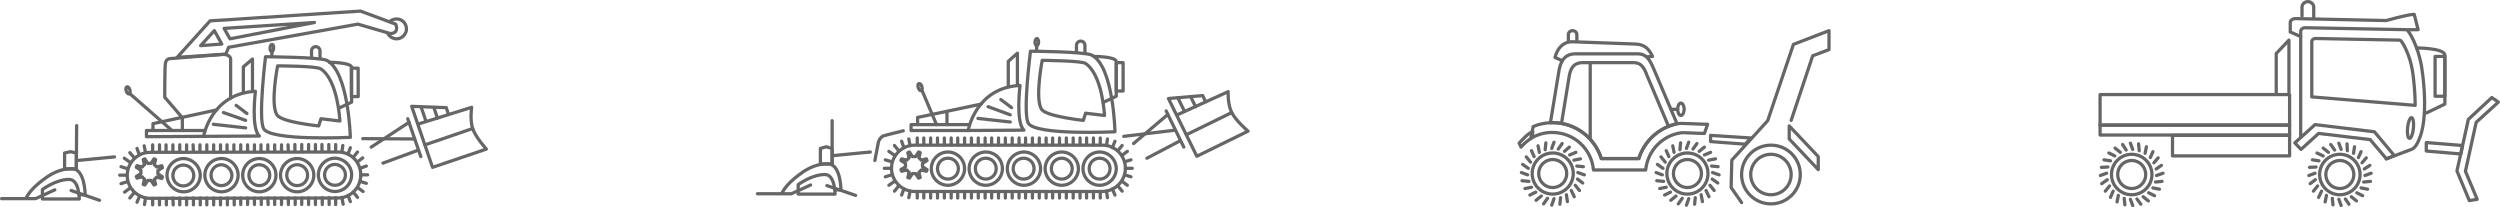 <?xml version="1.0" encoding="utf-8"?>
<!-- Generator: Adobe Illustrator 22.0.1, SVG Export Plug-In . SVG Version: 6.00 Build 0)  -->
<svg version="1.1" id="Layer_1" xmlns="http://www.w3.org/2000/svg" xmlns:xlink="http://www.w3.org/1999/xlink" x="0px" y="0px"
	 width="766.4px" height="63.5px" viewBox="0 0 766.4 63.5" style="enable-background:new 0 0 766.4 63.5;" xml:space="preserve">
<style type="text/css">
	.st0{fill:none;stroke:#666666;stroke-linecap:round;stroke-linejoin:round;stroke-miterlimit:10;}
</style>
<g>
	<g>
		<g>
			<path class="st0" d="M345,51.6c0,3.9-3.2,7.1-7.1,7.1h-57.5c-3.9,0-7.1-3.2-7.1-7.1l0,0c0-3.9,3.2-7.1,7.1-7.1H338
				C341.9,44.5,345,47.7,345,51.6L345,51.6z"/>
			<g>
				<line class="st0" x1="312.4" y1="58.7" x2="312.4" y2="60.7"/>
				<line class="st0" x1="314.4" y1="58.7" x2="314.4" y2="60.7"/>
				<line class="st0" x1="316.5" y1="58.7" x2="316.5" y2="60.7"/>
				<line class="st0" x1="318.6" y1="58.7" x2="318.6" y2="60.7"/>
				<line class="st0" x1="320.7" y1="58.7" x2="320.7" y2="60.7"/>
				<line class="st0" x1="322.7" y1="58.7" x2="322.7" y2="60.7"/>
				<line class="st0" x1="324.8" y1="58.7" x2="324.8" y2="60.7"/>
				<line class="st0" x1="326.9" y1="58.7" x2="326.9" y2="60.7"/>
				<line class="st0" x1="329" y1="58.7" x2="329" y2="60.7"/>
				<line class="st0" x1="331.1" y1="58.7" x2="331.1" y2="60.7"/>
				<line class="st0" x1="333.1" y1="58.7" x2="333.1" y2="60.7"/>
				<line class="st0" x1="335.2" y1="58.7" x2="335.2" y2="60.7"/>
				<line class="st0" x1="337.3" y1="58.7" x2="337.3" y2="60.7"/>
				<g>
					<line class="st0" x1="347.1" y1="51.6" x2="345" y2="51.6"/>
					<line class="st0" x1="339.5" y1="42.6" x2="339.2" y2="44.6"/>
					<line class="st0" x1="345.6" y1="46.4" x2="344" y2="47.6"/>
					<line class="st0" x1="346.7" y1="49" x2="344.8" y2="49.6"/>
					<line class="st0" x1="341.8" y1="43.3" x2="341" y2="45.3"/>
					<line class="st0" x1="344" y1="44.6" x2="342.7" y2="46.2"/>
				</g>
				<g>
					<line class="st0" x1="339.5" y1="60.6" x2="339.2" y2="58.6"/>
					<line class="st0" x1="345.6" y1="56.8" x2="344" y2="55.6"/>
					<line class="st0" x1="346.7" y1="54.2" x2="344.8" y2="53.6"/>
					<line class="st0" x1="341.8" y1="59.8" x2="341" y2="57.9"/>
					<line class="st0" x1="344" y1="58.6" x2="342.7" y2="57"/>
				</g>
				<line class="st0" x1="306.1" y1="58.7" x2="306.1" y2="60.7"/>
				<line class="st0" x1="308.2" y1="58.7" x2="308.2" y2="60.7"/>
				<line class="st0" x1="310.3" y1="58.7" x2="310.3" y2="60.7"/>
				<line class="st0" x1="304" y1="58.7" x2="304" y2="60.7"/>
				<line class="st0" x1="302" y1="58.7" x2="302" y2="60.7"/>
				<line class="st0" x1="299.9" y1="58.7" x2="299.9" y2="60.7"/>
				<line class="st0" x1="297.8" y1="58.7" x2="297.8" y2="60.7"/>
				<line class="st0" x1="295.7" y1="58.7" x2="295.7" y2="60.7"/>
				<line class="st0" x1="293.6" y1="58.7" x2="293.6" y2="60.7"/>
				<line class="st0" x1="291.6" y1="58.7" x2="291.6" y2="60.7"/>
				<line class="st0" x1="289.5" y1="58.7" x2="289.5" y2="60.7"/>
				<line class="st0" x1="287.4" y1="58.7" x2="287.4" y2="60.7"/>
				<line class="st0" x1="285.3" y1="58.7" x2="285.3" y2="60.7"/>
				<line class="st0" x1="283.2" y1="58.7" x2="283.2" y2="60.7"/>
				<line class="st0" x1="281.2" y1="58.7" x2="281.2" y2="60.7"/>
				<line class="st0" x1="312.4" y1="42.3" x2="312.4" y2="44.4"/>
				<line class="st0" x1="314.4" y1="42.3" x2="314.4" y2="44.4"/>
				<line class="st0" x1="316.5" y1="42.3" x2="316.5" y2="44.4"/>
				<line class="st0" x1="318.6" y1="42.3" x2="318.6" y2="44.4"/>
				<line class="st0" x1="320.7" y1="42.3" x2="320.7" y2="44.4"/>
				<line class="st0" x1="322.7" y1="42.3" x2="322.7" y2="44.4"/>
				<line class="st0" x1="324.8" y1="42.3" x2="324.8" y2="44.4"/>
				<line class="st0" x1="326.9" y1="42.3" x2="326.9" y2="44.4"/>
				<line class="st0" x1="329" y1="42.3" x2="329" y2="44.4"/>
				<line class="st0" x1="331.1" y1="42.3" x2="331.1" y2="44.4"/>
				<line class="st0" x1="333.1" y1="42.3" x2="333.1" y2="44.4"/>
				<line class="st0" x1="335.2" y1="42.3" x2="335.2" y2="44.4"/>
				<line class="st0" x1="337.3" y1="42.3" x2="337.3" y2="44.4"/>
				<line class="st0" x1="306.1" y1="42.3" x2="306.1" y2="44.4"/>
				<line class="st0" x1="308.2" y1="42.3" x2="308.2" y2="44.4"/>
				<line class="st0" x1="310.3" y1="42.3" x2="310.3" y2="44.4"/>
				<line class="st0" x1="304" y1="42.3" x2="304" y2="44.4"/>
				<line class="st0" x1="302" y1="42.3" x2="302" y2="44.4"/>
				<line class="st0" x1="299.9" y1="42.3" x2="299.9" y2="44.4"/>
				<line class="st0" x1="297.8" y1="42.3" x2="297.8" y2="44.4"/>
				<line class="st0" x1="295.7" y1="42.3" x2="295.7" y2="44.4"/>
				<line class="st0" x1="293.6" y1="42.3" x2="293.6" y2="44.4"/>
				<line class="st0" x1="291.6" y1="42.3" x2="291.6" y2="44.4"/>
				<line class="st0" x1="289.5" y1="42.3" x2="289.5" y2="44.4"/>
				<line class="st0" x1="287.4" y1="42.3" x2="287.4" y2="44.4"/>
				<line class="st0" x1="285.3" y1="42.3" x2="285.3" y2="44.4"/>
				<line class="st0" x1="283.2" y1="42.3" x2="283.2" y2="44.4"/>
				<line class="st0" x1="281.2" y1="42.3" x2="281.2" y2="44.4"/>
				<g>
					<line class="st0" x1="271.1" y1="51.6" x2="273.1" y2="51.6"/>
					<line class="st0" x1="278.6" y1="42.6" x2="279" y2="44.6"/>
					<line class="st0" x1="272.5" y1="46.4" x2="274.2" y2="47.6"/>
					<line class="st0" x1="271.4" y1="49" x2="273.4" y2="49.6"/>
					<line class="st0" x1="276.4" y1="43.3" x2="277.1" y2="45.3"/>
					<line class="st0" x1="274.2" y1="44.6" x2="275.5" y2="46.2"/>
				</g>
				<g>
					<line class="st0" x1="278.6" y1="60.6" x2="279" y2="58.6"/>
					<line class="st0" x1="272.5" y1="56.8" x2="274.2" y2="55.6"/>
					<line class="st0" x1="271.4" y1="54.2" x2="273.4" y2="53.6"/>
					<line class="st0" x1="276.4" y1="59.8" x2="277.1" y2="57.9"/>
					<line class="st0" x1="274.2" y1="58.6" x2="275.5" y2="57"/>
				</g>
			</g>
		</g>
		<g>
			<g>
				<path class="st0" d="M342.2,51.7c0,2.8-2.3,5.1-5.1,5.1c-2.8,0-5.1-2.3-5.1-5.1c0-2.8,2.3-5.1,5.1-5.1
					C339.9,46.6,342.2,48.9,342.2,51.7z"/>
				<path class="st0" d="M340.3,51.7c0,1.8-1.4,3.2-3.2,3.2c-1.8,0-3.2-1.4-3.2-3.2c0-1.8,1.4-3.2,3.2-3.2
					C338.9,48.5,340.3,49.9,340.3,51.7z"/>
			</g>
			<g>
				<path class="st0" d="M330.6,51.7c0,2.8-2.3,5.1-5.1,5.1c-2.8,0-5.1-2.3-5.1-5.1c0-2.8,2.3-5.1,5.1-5.1
					C328.3,46.6,330.6,48.9,330.6,51.7z"/>
				<path class="st0" d="M328.7,51.7c0,1.8-1.4,3.2-3.2,3.2c-1.8,0-3.2-1.4-3.2-3.2c0-1.8,1.4-3.2,3.2-3.2
					C327.2,48.5,328.7,49.9,328.7,51.7z"/>
			</g>
			<g>
				<path class="st0" d="M319,51.7c0,2.8-2.3,5.1-5.1,5.1c-2.8,0-5.1-2.3-5.1-5.1c0-2.8,2.3-5.1,5.1-5.1
					C316.7,46.6,319,48.9,319,51.7z"/>
				<path class="st0" d="M317,51.7c0,1.8-1.4,3.2-3.2,3.2c-1.8,0-3.2-1.4-3.2-3.2c0-1.8,1.4-3.2,3.2-3.2
					C315.6,48.5,317,49.9,317,51.7z"/>
			</g>
			<g>
				<path class="st0" d="M307.3,51.7c0,2.8-2.3,5.1-5.1,5.1c-2.8,0-5.1-2.3-5.1-5.1c0-2.8,2.3-5.1,5.1-5.1
					C305.1,46.6,307.3,48.9,307.3,51.7z"/>
				<path class="st0" d="M305.4,51.7c0,1.8-1.4,3.2-3.2,3.2c-1.8,0-3.2-1.4-3.2-3.2c0-1.8,1.4-3.2,3.2-3.2
					C304,48.5,305.4,49.9,305.4,51.7z"/>
			</g>
			<g>
				<path class="st0" d="M295.7,51.7c0,2.8-2.3,5.1-5.1,5.1c-2.8,0-5.1-2.3-5.1-5.1c0-2.8,2.3-5.1,5.1-5.1
					C293.4,46.6,295.7,48.9,295.7,51.7z"/>
				<path class="st0" d="M293.8,51.7c0,1.8-1.4,3.2-3.2,3.2c-1.8,0-3.2-1.4-3.2-3.2c0-1.8,1.4-3.2,3.2-3.2
					C292.4,48.5,293.8,49.9,293.8,51.7z"/>
			</g>
			<path class="st0" d="M284,48.7l-1.6,0.4c-0.2-0.3-0.4-0.5-0.7-0.7l0.4-1.6c-0.2-0.1-0.3-0.2-0.5-0.2l-0.9,1.4c-0.2,0-0.3,0-0.5,0
				s-0.3,0-0.5,0l-0.9-1.4c-0.2,0.1-0.4,0.1-0.5,0.2l0.4,1.6c-0.3,0.2-0.5,0.4-0.7,0.7l-1.6-0.4c-0.1,0.2-0.2,0.3-0.2,0.5l1.4,0.9
				c0,0.2,0,0.3,0,0.5c0,0.2,0,0.3,0,0.5l-1.4,0.9c0.1,0.2,0.1,0.4,0.2,0.5l1.6-0.4c0.2,0.3,0.4,0.5,0.7,0.7l-0.4,1.6
				c0.2,0.1,0.3,0.2,0.5,0.2l0.9-1.4c0.2,0,0.3,0,0.5,0s0.3,0,0.5,0l0.9,1.4c0.2-0.1,0.4-0.1,0.5-0.2l-0.4-1.6
				c0.3-0.2,0.5-0.4,0.7-0.7l1.6,0.4c0.1-0.2,0.2-0.3,0.2-0.5l-1.4-0.9c0-0.2,0-0.3,0-0.5c0-0.2,0-0.3,0-0.5l1.4-0.9
				C284.1,49.1,284.1,48.9,284,48.7z"/>
		</g>
		<g>
			<g>
				<polyline class="st0" points="296.9,40 279.3,40 279.3,38.2 281.1,38.2 297.1,38.2 				"/>
				<polyline class="st0" points="281.3,38.2 281.3,36 300.8,31.9 				"/>
				<path class="st0" d="M304.3,34.7"/>
				<line class="st0" x1="290.3" y1="34.3" x2="290.3" y2="38.2"/>
				<polyline class="st0" points="309.1,26.6 309.1,18.8 311.9,16.3 311.9,25.8 				"/>
				<path class="st0" d="M282.6,26.5c0.2,0.6,0.1,1.2-0.2,1.3c-0.3,0.1-0.7-0.3-0.9-0.9c-0.2-0.6-0.1-1.2,0.2-1.3
					C282,25.5,282.4,25.9,282.6,26.5z"/>
				<path class="st0" d="M312.7,26.2c0,0-1.4,11.3,1.2,13.7L296.8,40C296.8,40,299.1,26.8,312.7,26.2z"/>
				<line class="st0" x1="299.8" y1="36.3" x2="309.7" y2="37.4"/>
				<line class="st0" x1="302.9" y1="32.7" x2="309.7" y2="35.2"/>
				<line class="st0" x1="306.8" y1="30.5" x2="310.1" y2="33"/>
				<line class="st0" x1="287.1" y1="38.2" x2="282.6" y2="27.6"/>
			</g>
			<g>
				<g>
					<path class="st0" d="M330,16l0-2.1c0-0.7,0.6-1.3,1.3-1.3l0,0c0.7,0,1.3,0.6,1.3,1.3l0,2.3"/>
				</g>
				<path class="st0" d="M341.8,40.4c0,0-24.6,1.2-26.6-2.7c-1.7-3.2,0.7-22,0.7-22s16.7,0.1,18.8,1.2
					C341.4,20.4,341.8,40.4,341.8,40.4z"/>
				<path class="st0" d="M338.6,35.4l-5.8-0.7l-0.7,2.2c0,0-11.4-1.2-12.8-3.4c-2.1-3.2,0.2-15,0.2-15s11.9,0.1,13.2,0.9
					C338,22.8,338.6,35.4,338.6,35.4z"/>
				<line class="st0" x1="317.8" y1="15.5" x2="317.8" y2="14"/>
				<path class="st0" d="M318.4,12.9c0,0.6-0.3,1.1-0.6,1.1c-0.3,0-0.5-0.5-0.5-1.1c0-0.6,0.3-1.1,0.6-1.1
					C318.1,11.8,318.4,12.3,318.4,12.9z"/>
				<rect x="342.2" y="19.2" class="st0" width="2.1" height="8.7"/>
				<path class="st0" d="M335.4,17.3c0,0,6.5,0,6.8,1.5v10.7l-4,1.9"/>
			</g>
		</g>
		<path class="st0" d="M276.9,40.1c0,0-5.7,1.4-6.2,1.6c-0.4,0.2-1.1,0.8-1.4,1.8c-0.2,1-1.1,5.7-1.1,5.7"/>
		<g>
			<g>
				<polyline class="st0" points="232.2,59.4 242.6,59.4 248.5,56.7 				"/>
				<path class="st0" d="M244.7,56.6c0,0,4.1-3.1,8.2-3.1c3.1,0,3.1,6,3.1,6h-11.3V56.6z"/>
				<path class="st0" d="M255.9,58.2h1.9c0,0,0-8-4.1-8c-4.1,0-7.2,2.2-8.9,3.5c-1.3,1-3.6,2.8-5,5.3"/>
				<polygon class="st0" points="255.1,50.3 251.5,50.3 251.5,45.5 253.3,45 255.1,45.5 				"/>
				<line class="st0" x1="253.5" y1="56.9" x2="262.3" y2="59.9"/>
				<line class="st0" x1="255.1" y1="50.3" x2="255.1" y2="37"/>
			</g>
			<line class="st0" x1="255.4" y1="47.7" x2="266.8" y2="46.6"/>
		</g>
		<g>
			<line class="st0" x1="344.5" y1="41.8" x2="360.3" y2="39.9"/>
			<line class="st0" x1="351.6" y1="48.5" x2="361.9" y2="43.1"/>
			<line class="st0" x1="347.5" y1="44" x2="358" y2="35.1"/>
			<line class="st0" x1="357.5" y1="34" x2="362.9" y2="45.1"/>
			<g>
				<path class="st0" d="M360.9,35.2l15.6-7.1c0,0-0.2,3.8,1.1,6.4c1.3,2.6,5,5.7,5,5.7l-15.7,7.7l-8.7-17.7l10.5-0.9l0.8,1.7"/>
				<line class="st0" x1="363.7" y1="41.3" x2="377.6" y2="34.5"/>
				<line class="st0" x1="365.1" y1="29.8" x2="366.5" y2="32.7"/>
				<line class="st0" x1="361.1" y1="30" x2="363.1" y2="34.1"/>
			</g>
		</g>
	</g>
	<g>
		<g>
			<g>
				<polyline class="st0" points="0.5,60.9 10.9,60.9 16.8,58.2 				"/>
				<path class="st0" d="M13,58.1c0,0,4.1-3.1,8.2-3.1c3.1,0,3.1,6,3.1,6l-11.3,0L13,58.1z"/>
				<path class="st0" d="M24.2,59.7l1.9,0c0,0,0-8-4.1-8c-4.1,0-7.2,2.2-8.9,3.5c-1.3,1-3.6,2.8-5,5.3"/>
				<polygon class="st0" points="23.4,51.8 19.8,51.8 19.8,46.9 21.6,46.5 23.4,46.9 				"/>
				<line class="st0" x1="21.8" y1="58.4" x2="30.5" y2="61.4"/>
				<line class="st0" x1="23.4" y1="51.8" x2="23.5" y2="38.5"/>
			</g>
			<line class="st0" x1="23.7" y1="49.2" x2="35.1" y2="48.1"/>
		</g>
		<path class="st0" d="M69.5,37.8"/>
		<g>
			<path class="st0" d="M110.6,53.6c0,3.9-3.1,7.1-7,7.1l-57.5,0.1c-3.9,0-7.1-3.1-7.1-7l0,0c0-3.9,3.1-7.1,7-7.1l57.5-0.1
				C107.5,46.5,110.6,49.7,110.6,53.6L110.6,53.6z"/>
			<g>
				<line class="st0" x1="78" y1="60.7" x2="78" y2="62.7"/>
				<line class="st0" x1="80.1" y1="60.7" x2="80.1" y2="62.7"/>
				<line class="st0" x1="82.1" y1="60.7" x2="82.2" y2="62.7"/>
				<line class="st0" x1="84.2" y1="60.7" x2="84.2" y2="62.7"/>
				<line class="st0" x1="86.3" y1="60.7" x2="86.3" y2="62.7"/>
				<line class="st0" x1="88.4" y1="60.7" x2="88.4" y2="62.7"/>
				<line class="st0" x1="90.5" y1="60.7" x2="90.5" y2="62.7"/>
				<line class="st0" x1="92.5" y1="60.7" x2="92.5" y2="62.7"/>
				<line class="st0" x1="94.6" y1="60.7" x2="94.6" y2="62.7"/>
				<line class="st0" x1="96.7" y1="60.7" x2="96.7" y2="62.7"/>
				<line class="st0" x1="98.8" y1="60.6" x2="98.8" y2="62.7"/>
				<line class="st0" x1="100.9" y1="60.6" x2="100.9" y2="62.7"/>
				<line class="st0" x1="102.9" y1="60.6" x2="102.9" y2="62.7"/>
				<g>
					<line class="st0" x1="112.7" y1="53.6" x2="110.6" y2="53.6"/>
					<line class="st0" x1="105.1" y1="44.6" x2="104.8" y2="46.6"/>
					<line class="st0" x1="111.2" y1="48.4" x2="109.6" y2="49.6"/>
					<line class="st0" x1="112.3" y1="50.9" x2="110.4" y2="51.6"/>
					<line class="st0" x1="107.4" y1="45.3" x2="106.7" y2="47.2"/>
					<line class="st0" x1="109.6" y1="46.6" x2="108.3" y2="48.2"/>
				</g>
				<g>
					<line class="st0" x1="105.2" y1="62.6" x2="104.8" y2="60.5"/>
					<line class="st0" x1="111.3" y1="58.7" x2="109.6" y2="57.5"/>
					<line class="st0" x1="112.3" y1="56.2" x2="110.4" y2="55.6"/>
					<line class="st0" x1="107.4" y1="61.8" x2="106.7" y2="59.9"/>
					<line class="st0" x1="109.6" y1="60.5" x2="108.3" y2="58.9"/>
				</g>
				<line class="st0" x1="71.8" y1="60.7" x2="71.8" y2="62.8"/>
				<line class="st0" x1="73.8" y1="60.7" x2="73.8" y2="62.7"/>
				<line class="st0" x1="75.9" y1="60.7" x2="75.9" y2="62.7"/>
				<line class="st0" x1="69.7" y1="60.7" x2="69.7" y2="62.8"/>
				<line class="st0" x1="67.6" y1="60.7" x2="67.6" y2="62.8"/>
				<line class="st0" x1="65.5" y1="60.7" x2="65.5" y2="62.8"/>
				<line class="st0" x1="63.4" y1="60.7" x2="63.4" y2="62.8"/>
				<line class="st0" x1="61.4" y1="60.7" x2="61.4" y2="62.8"/>
				<line class="st0" x1="59.3" y1="60.7" x2="59.3" y2="62.8"/>
				<line class="st0" x1="57.2" y1="60.7" x2="57.2" y2="62.8"/>
				<line class="st0" x1="55.1" y1="60.7" x2="55.1" y2="62.8"/>
				<line class="st0" x1="53" y1="60.7" x2="53.1" y2="62.8"/>
				<line class="st0" x1="51" y1="60.8" x2="51" y2="62.8"/>
				<line class="st0" x1="48.9" y1="60.8" x2="48.9" y2="62.8"/>
				<line class="st0" x1="46.8" y1="60.8" x2="46.8" y2="62.8"/>
				<line class="st0" x1="78" y1="44.4" x2="78" y2="46.4"/>
				<line class="st0" x1="80" y1="44.4" x2="80" y2="46.4"/>
				<line class="st0" x1="82.1" y1="44.4" x2="82.1" y2="46.4"/>
				<line class="st0" x1="84.2" y1="44.4" x2="84.2" y2="46.4"/>
				<line class="st0" x1="86.3" y1="44.4" x2="86.3" y2="46.4"/>
				<line class="st0" x1="88.3" y1="44.4" x2="88.4" y2="46.4"/>
				<line class="st0" x1="90.4" y1="44.3" x2="90.4" y2="46.4"/>
				<line class="st0" x1="92.5" y1="44.3" x2="92.5" y2="46.4"/>
				<line class="st0" x1="94.6" y1="44.3" x2="94.6" y2="46.4"/>
				<line class="st0" x1="96.7" y1="44.3" x2="96.7" y2="46.4"/>
				<line class="st0" x1="98.7" y1="44.3" x2="98.7" y2="46.4"/>
				<line class="st0" x1="100.8" y1="44.3" x2="100.8" y2="46.4"/>
				<line class="st0" x1="102.9" y1="44.3" x2="102.9" y2="46.4"/>
				<line class="st0" x1="71.7" y1="44.4" x2="71.7" y2="46.4"/>
				<line class="st0" x1="73.8" y1="44.4" x2="73.8" y2="46.4"/>
				<line class="st0" x1="75.9" y1="44.4" x2="75.9" y2="46.4"/>
				<line class="st0" x1="69.6" y1="44.4" x2="69.6" y2="46.4"/>
				<line class="st0" x1="67.6" y1="44.4" x2="67.6" y2="46.4"/>
				<line class="st0" x1="65.5" y1="44.4" x2="65.5" y2="46.5"/>
				<line class="st0" x1="63.4" y1="44.4" x2="63.4" y2="46.5"/>
				<line class="st0" x1="61.3" y1="44.4" x2="61.3" y2="46.5"/>
				<line class="st0" x1="59.2" y1="44.4" x2="59.3" y2="46.5"/>
				<line class="st0" x1="57.2" y1="44.4" x2="57.2" y2="46.5"/>
				<line class="st0" x1="55.1" y1="44.4" x2="55.1" y2="46.5"/>
				<line class="st0" x1="53" y1="44.4" x2="53" y2="46.5"/>
				<line class="st0" x1="50.9" y1="44.4" x2="50.9" y2="46.5"/>
				<line class="st0" x1="48.9" y1="44.4" x2="48.9" y2="46.5"/>
				<line class="st0" x1="46.8" y1="44.4" x2="46.8" y2="46.5"/>
				<g>
					<line class="st0" x1="36.7" y1="53.7" x2="38.8" y2="53.7"/>
					<line class="st0" x1="44.2" y1="44.7" x2="44.6" y2="46.7"/>
					<line class="st0" x1="38.1" y1="48.5" x2="39.8" y2="49.7"/>
					<line class="st0" x1="37.1" y1="51.1" x2="39" y2="51.7"/>
					<line class="st0" x1="42" y1="45.5" x2="42.7" y2="47.4"/>
					<line class="st0" x1="39.8" y1="46.8" x2="41.1" y2="48.3"/>
				</g>
				<g>
					<line class="st0" x1="44.3" y1="62.7" x2="44.6" y2="60.7"/>
					<line class="st0" x1="38.2" y1="58.9" x2="39.8" y2="57.7"/>
					<line class="st0" x1="37.1" y1="56.3" x2="39" y2="55.7"/>
					<line class="st0" x1="42" y1="62" x2="42.8" y2="60.1"/>
					<line class="st0" x1="39.8" y1="60.7" x2="41.1" y2="59.1"/>
				</g>
			</g>
		</g>
		<g>
			<g>
				<path class="st0" d="M107.8,53.6c0,2.8-2.3,5.1-5.1,5.1c-2.8,0-5.1-2.3-5.1-5.1c0-2.8,2.3-5.1,5.1-5.1
					C105.5,48.6,107.8,50.8,107.8,53.6z"/>
				<path class="st0" d="M105.9,53.6c0,1.8-1.4,3.2-3.2,3.2c-1.8,0-3.2-1.4-3.2-3.2c0-1.8,1.4-3.2,3.2-3.2
					C104.5,50.5,105.9,51.9,105.9,53.6z"/>
			</g>
			<g>
				<path class="st0" d="M96.2,53.7c0,2.8-2.3,5.1-5.1,5.1c-2.8,0-5.1-2.3-5.1-5.1c0-2.8,2.3-5.1,5.1-5.1
					C93.9,48.6,96.2,50.9,96.2,53.7z"/>
				<path class="st0" d="M94.3,53.7c0,1.8-1.4,3.2-3.2,3.2c-1.8,0-3.2-1.4-3.2-3.2c0-1.8,1.4-3.2,3.2-3.2
					C92.9,50.5,94.3,51.9,94.3,53.7z"/>
			</g>
			<g>
				<path class="st0" d="M84.6,53.7c0,2.8-2.3,5.1-5.1,5.1c-2.8,0-5.1-2.3-5.1-5.1c0-2.8,2.3-5.1,5.1-5.1
					C82.3,48.6,84.6,50.9,84.6,53.7z"/>
				<path class="st0" d="M82.7,53.7c0,1.8-1.4,3.2-3.2,3.2c-1.8,0-3.2-1.4-3.2-3.2c0-1.8,1.4-3.2,3.2-3.2
					C81.2,50.5,82.7,51.9,82.7,53.7z"/>
			</g>
			<g>
				<path class="st0" d="M73,53.7c0,2.8-2.3,5.1-5.1,5.1c-2.8,0-5.1-2.3-5.1-5.1c0-2.8,2.3-5.1,5.1-5.1C70.7,48.6,73,50.9,73,53.7z"
					/>
				<path class="st0" d="M71.1,53.7c0,1.8-1.4,3.2-3.2,3.2c-1.8,0-3.2-1.4-3.2-3.2c0-1.8,1.4-3.2,3.2-3.2C69.6,50.6,71,52,71.1,53.7
					z"/>
			</g>
			<g>
				<path class="st0" d="M61.4,53.7c0,2.8-2.3,5.1-5.1,5.1c-2.8,0-5.1-2.3-5.1-5.1c0-2.8,2.3-5.1,5.1-5.1
					C59.1,48.7,61.3,50.9,61.4,53.7z"/>
				<path class="st0" d="M59.4,53.8c0,1.8-1.4,3.2-3.2,3.2c-1.8,0-3.2-1.4-3.2-3.2c0-1.8,1.4-3.2,3.2-3.2C58,50.6,59.4,52,59.4,53.8
					z"/>
			</g>
			<path class="st0" d="M49.6,50.8L48,51.2c-0.2-0.3-0.4-0.5-0.7-0.7l0.4-1.6c-0.2-0.1-0.3-0.2-0.5-0.2l-0.9,1.4c-0.2,0-0.3,0-0.5,0
				c-0.2,0-0.3,0-0.5,0l-0.9-1.4c-0.2,0.1-0.4,0.1-0.5,0.2l0.4,1.6c-0.3,0.2-0.5,0.4-0.7,0.7l-1.6-0.4c-0.1,0.2-0.2,0.3-0.2,0.5
				l1.4,0.9c0,0.2,0,0.3,0,0.5s0,0.3,0,0.5l-1.4,0.9c0.1,0.2,0.1,0.4,0.2,0.5l1.6-0.4c0.2,0.3,0.4,0.5,0.7,0.7l-0.4,1.6
				c0.2,0.1,0.3,0.2,0.5,0.2l0.9-1.4c0.2,0,0.3,0,0.5,0s0.3,0,0.5,0l0.9,1.4c0.2-0.1,0.4-0.1,0.5-0.2L47.3,55
				c0.3-0.2,0.5-0.4,0.7-0.7l1.6,0.4c0.1-0.2,0.2-0.3,0.2-0.5l-1.4-0.9c0-0.2,0-0.3,0-0.5c0-0.2,0-0.3,0-0.5l1.4-0.9
				C49.7,51.2,49.7,51,49.6,50.8z"/>
		</g>
		<path class="st0" d="M119.5,6.6c0.8-0.7,2-1,3.1-0.6c1.2,0.4,1.9,1.5,2,2.7c0,0.4,0,0.8-0.2,1.2c-0.6,1.6-2.3,2.4-3.9,1.8
			c-0.7-0.3-1.3-0.8-1.6-1.4"/>
		<path class="st0" d="M54.3,17.6L64.4,6.4l46.1-3l10.8,4c0,0,1.3,2.7-1.6,2.9l-10-2.9l-39.6,7.1l-0.9,2.1L54.3,17.6z"/>
		<path class="st0" d="M70.7,30.1l0-12.1c0,0-0.2-1.5-2.7-1.3C63.9,17,51.8,18,51.8,18s-1,0.3-1.1,1.5c-0.2,1.1-0.2,10.3-0.2,10.3
			l5.4,6.3"/>
		<g>
			<g>
				<polyline class="st0" points="62.5,41.8 44.9,41.9 44.9,40 46.7,40 62.7,40 				"/>
				<polyline class="st0" points="46.9,40 46.9,37.9 66.4,33.7 				"/>
				<path class="st0" d="M69.9,36.5"/>
				<line class="st0" x1="55.9" y1="36.1" x2="55.9" y2="40"/>
				<polyline class="st0" points="74.6,28.4 74.6,20.5 77.4,18.1 77.4,27.6 				"/>
				<path class="st0" d="M39.8,27.5c0.2,0.6,0.1,1.2-0.2,1.3c-0.3,0.1-0.7-0.3-0.9-0.9c-0.2-0.6-0.1-1.2,0.2-1.3
					C39.2,26.5,39.6,26.9,39.8,27.5z"/>
				<path class="st0" d="M78.3,28c0,0-1.4,11.3,1.2,13.7l-17.1,0.1C62.4,41.8,64.7,28.7,78.3,28z"/>
				<line class="st0" x1="65.4" y1="38.1" x2="75.3" y2="39.2"/>
				<line class="st0" x1="68.5" y1="34.5" x2="75.3" y2="36.9"/>
				<line class="st0" x1="72.4" y1="32.3" x2="75.7" y2="34.8"/>
				<line class="st0" x1="52.7" y1="40" x2="39.8" y2="28.7"/>
			</g>
			<g>
				<g>
					<path class="st0" d="M95.5,17.7l0-2.1c0-0.7,0.6-1.3,1.3-1.3l0,0c0.7,0,1.3,0.6,1.3,1.3l0,2.3"/>
				</g>
				<path class="st0" d="M107.4,42.1c0,0-24.6,1.2-26.6-2.7c-1.7-3.2,0.6-22,0.6-22s16.7,0.1,18.8,1.1
					C106.9,22.1,107.4,42.1,107.4,42.1z"/>
				<path class="st0" d="M104.2,37.1l-5.8-0.7l-0.7,2.2c0,0-11.4-1.1-12.8-3.4c-2.1-3.2,0.2-15,0.2-15s11.9,0,13.2,0.9
					C103.6,24.5,104.2,37.1,104.2,37.1z"/>
				<line class="st0" x1="83.3" y1="17.2" x2="83.4" y2="15.7"/>
				<path class="st0" d="M83.9,14.7c0,0.6-0.3,1.1-0.6,1.1c-0.3,0-0.6-0.5-0.5-1.1c0-0.6,0.3-1.1,0.6-1.1
					C83.7,13.6,83.9,14,83.9,14.7z"/>
				
					<rect x="107.7" y="20.9" transform="matrix(1 -2.189218e-03 2.189218e-03 1 -5.503743e-02 0.238)" class="st0" width="2.1" height="8.7"/>
				<path class="st0" d="M101,19.1c0,0,6.5,0,6.8,1.5l0,10.7l-4,1.9"/>
			</g>
		</g>
		<g>
			<line class="st0" x1="111.2" y1="42.5" x2="127.1" y2="42.6"/>
			<line class="st0" x1="117.4" y1="50" x2="128.3" y2="46"/>
			<line class="st0" x1="113.8" y1="45.1" x2="125.4" y2="37.5"/>
			<line class="st0" x1="125" y1="36.4" x2="129" y2="48"/>
			<g>
				<path class="st0" d="M128.3,38l16.3-5.1c0,0-0.6,3.8,0.3,6.5s4.2,6.3,4.2,6.3l-16.5,5.6l-6.4-18.7l10.6,0.4l0.6,1.8"/>
				<line class="st0" x1="130.3" y1="44.4" x2="144.9" y2="39.4"/>
				<line class="st0" x1="133.1" y1="33.2" x2="134.1" y2="36.2"/>
				<line class="st0" x1="129.1" y1="32.8" x2="130.6" y2="37.2"/>
			</g>
		</g>
		<polygon class="st0" points="65.7,9.4 61.5,14 68,13.5 		"/>
		<polygon class="st0" points="68.7,8.7 70.5,11.9 96.4,6.9 		"/>
	</g>
	<g>
		<path class="st0" d="M705.3,41.9V9.7c0-0.7,0.6-1.2,1.3-1.2l31.1,0.6c0.7,0,3.7,5.2,4.7,11.6c0.9,5.8,1.6,15.2-0.4,21
			c-0.9,2.5-1.6,3.5-2.5,4l-8,3"/>
		<path class="st0" d="M708.7,29.7V12.8c0-0.6,0.5-1,1.1-1l25.9,0.5c0.6,0,3.1,4.4,3.9,9.6c0.4,2.7,0.8,6.9,0.8,10.4L708.7,29.7z"/>
		<path class="st0" d="M738.2,9.1l3.1,0l-1.2-4.7c-1.9,0-8.6,1.9-8.6,1.9l-27.8-0.6c-0.9,0-1.6,0.6-1.6,1.2v2.9l3.2,1.4"/>
		<polyline class="st0" points="697.8,28.9 697.8,16.4 701.7,12.3 701.7,28.3 		"/>
		<g>
			<path class="st0" d="M705.7,4.9l0-2.7c0-0.9,0.8-1.7,1.8-1.7l0,0c1,0,1.8,0.8,1.8,1.7l0,3"/>
		</g>
		<rect x="746.5" y="17.3" class="st0" width="3" height="12.2"/>
		<path class="st0" d="M740.8,14.7c0,0,8.3,0,8.7,2.1v15.1l-5.6,2.7"/>
		<polygon class="st0" points="743.8,46.3 754.4,47.2 754.9,44.6 743.8,43.7 		"/>
		<g>
			<circle class="st0" cx="717.3" cy="53.5" r="6.2"/>
			<circle class="st0" cx="717.3" cy="53.5" r="4.3"/>
			<g>
				<g>
					<line class="st0" x1="714.5" y1="44.3" x2="715.7" y2="46"/>
					<line class="st0" x1="719" y1="61" x2="720.1" y2="62.6"/>
				</g>
				<g>
					<line class="st0" x1="726.5" y1="50.7" x2="724.8" y2="51.8"/>
					<line class="st0" x1="709.8" y1="55.1" x2="708.2" y2="56.3"/>
				</g>
			</g>
			<g>
				<g>
					<line class="st0" x1="717" y1="43.9" x2="717.7" y2="45.8"/>
					<line class="st0" x1="717" y1="61.1" x2="717.7" y2="63"/>
				</g>
				<g>
					<line class="st0" x1="726.9" y1="53.1" x2="725" y2="53.8"/>
					<line class="st0" x1="709.7" y1="53.1" x2="707.8" y2="53.8"/>
				</g>
			</g>
			<g>
				<g>
					<line class="st0" x1="719.5" y1="44.1" x2="719.6" y2="46.2"/>
					<line class="st0" x1="715" y1="60.8" x2="715.2" y2="62.8"/>
				</g>
				<g>
					<line class="st0" x1="726.7" y1="55.6" x2="724.6" y2="55.8"/>
					<line class="st0" x1="710" y1="51.2" x2="708" y2="51.3"/>
				</g>
			</g>
			<g>
				<g>
					<line class="st0" x1="721.8" y1="45" x2="721.5" y2="47"/>
					<line class="st0" x1="713.2" y1="59.9" x2="712.8" y2="61.9"/>
				</g>
				<g>
					<line class="st0" x1="725.8" y1="58" x2="723.8" y2="57.6"/>
					<line class="st0" x1="710.9" y1="49.3" x2="708.9" y2="49"/>
				</g>
			</g>
			<g>
				<g>
					<line class="st0" x1="723.8" y1="46.5" x2="723" y2="48.3"/>
					<line class="st0" x1="711.7" y1="58.6" x2="710.8" y2="60.5"/>
				</g>
				<g>
					<line class="st0" x1="724.3" y1="60" x2="722.5" y2="59.1"/>
					<line class="st0" x1="712.2" y1="47.8" x2="710.3" y2="46.9"/>
				</g>
			</g>
			<g>
				<g>
					<line class="st0" x1="725.4" y1="48.4" x2="724.1" y2="49.9"/>
					<line class="st0" x1="710.5" y1="57" x2="709.2" y2="58.6"/>
				</g>
				<g>
					<line class="st0" x1="722.4" y1="61.6" x2="720.8" y2="60.3"/>
					<line class="st0" x1="713.8" y1="46.7" x2="712.2" y2="45.4"/>
				</g>
			</g>
		</g>
		<g>
			<circle class="st0" cx="653.5" cy="53.5" r="6.2"/>
			<circle class="st0" cx="653.5" cy="53.5" r="4.3"/>
			<g>
				<g>
					<line class="st0" x1="650.7" y1="44.3" x2="651.8" y2="46"/>
					<line class="st0" x1="655.1" y1="61" x2="656.3" y2="62.6"/>
				</g>
				<g>
					<line class="st0" x1="662.6" y1="50.7" x2="661" y2="51.8"/>
					<line class="st0" x1="646" y1="55.1" x2="644.3" y2="56.3"/>
				</g>
			</g>
			<g>
				<g>
					<line class="st0" x1="653.1" y1="43.9" x2="653.8" y2="45.8"/>
					<line class="st0" x1="653.1" y1="61.1" x2="653.8" y2="63"/>
				</g>
				<g>
					<line class="st0" x1="663.1" y1="53.1" x2="661.1" y2="53.8"/>
					<line class="st0" x1="645.8" y1="53.1" x2="643.9" y2="53.8"/>
				</g>
			</g>
			<g>
				<g>
					<line class="st0" x1="655.6" y1="44.1" x2="655.8" y2="46.2"/>
					<line class="st0" x1="651.2" y1="60.8" x2="651.4" y2="62.8"/>
				</g>
				<g>
					<line class="st0" x1="662.8" y1="55.6" x2="660.8" y2="55.8"/>
					<line class="st0" x1="646.2" y1="51.2" x2="644.2" y2="51.3"/>
				</g>
			</g>
			<g>
				<g>
					<line class="st0" x1="658" y1="45" x2="657.6" y2="47"/>
					<line class="st0" x1="649.4" y1="59.9" x2="649" y2="61.9"/>
				</g>
				<g>
					<line class="st0" x1="662" y1="58" x2="660" y2="57.6"/>
					<line class="st0" x1="647" y1="49.3" x2="645" y2="49"/>
				</g>
			</g>
			<g>
				<g>
					<line class="st0" x1="660" y1="46.5" x2="659.2" y2="48.3"/>
					<line class="st0" x1="647.8" y1="58.6" x2="647" y2="60.5"/>
				</g>
				<g>
					<line class="st0" x1="660.5" y1="60" x2="658.7" y2="59.1"/>
					<line class="st0" x1="648.3" y1="47.8" x2="646.5" y2="46.9"/>
				</g>
			</g>
			<g>
				<g>
					<line class="st0" x1="661.6" y1="48.4" x2="660.3" y2="49.9"/>
					<line class="st0" x1="646.7" y1="57" x2="645.4" y2="58.6"/>
				</g>
				<g>
					<line class="st0" x1="658.6" y1="61.6" x2="657" y2="60.3"/>
					<line class="st0" x1="650" y1="46.7" x2="648.4" y2="45.4"/>
				</g>
			</g>
		</g>
		<polygon class="st0" points="703.5,43.8 709.7,38.2 727.9,40.4 734,47.7 731.6,48.7 726.6,42.8 710.8,40.9 705.4,45.8 		"/>
		<rect x="643.8" y="29" class="st0" width="58.1" height="9.4"/>
		<rect x="643.8" y="38.3" class="st0" width="58.1" height="3.1"/>
		<rect x="666" y="41.5" class="st0" width="35.9" height="6.3"/>
		<polygon class="st0" points="757,61.5 753.2,52.4 756.7,36.6 763.9,29.9 765.9,31.3 759.1,37.5 755.8,52.5 759.4,61.1 		"/>
		<ellipse transform="matrix(0.101 -0.995 0.995 0.101 625.232 770.484)" class="st0" cx="738.9" cy="39.3" rx="3.2" ry="0.9"/>
	</g>
	<g>
		<g>
			<polygon class="st0" points="548.5,42.6 557.4,52 557.4,48 548.5,38.6 			"/>
			<polygon class="st0" points="524.4,43.4 535,44.2 536.8,42.3 524.4,41.5 			"/>
			<g>
				<path class="st0" d="M483.4,12.5l0-1.9c0-0.7-0.6-1.2-1.3-1.2l0,0c-0.7,0-1.3,0.5-1.3,1.2l0,2.1"/>
			</g>
			<path class="st0" d="M514.3,33.5c0,1.1,0.5,1.9,1,1.9c0.5,0,1-0.9,1-1.9c0-1.1-0.5-1.9-1-1.9C514.7,31.6,514.3,32.5,514.3,33.5z"
				/>
			<g>
				<circle class="st0" cx="476" cy="53.2" r="6.3"/>
				<circle class="st0" cx="476" cy="53.2" r="4.3"/>
				<g>
					<g>
						<line class="st0" x1="478.9" y1="44" x2="477.7" y2="45.7"/>
						<line class="st0" x1="474.4" y1="60.8" x2="473.2" y2="62.5"/>
					</g>
					<g>
						<line class="st0" x1="466.8" y1="50.4" x2="468.5" y2="51.6"/>
						<line class="st0" x1="483.6" y1="54.9" x2="485.2" y2="56.1"/>
					</g>
				</g>
				<g>
					<g>
						<line class="st0" x1="476.4" y1="43.6" x2="475.7" y2="45.5"/>
						<line class="st0" x1="476.4" y1="60.9" x2="475.7" y2="62.9"/>
					</g>
					<g>
						<line class="st0" x1="466.4" y1="52.9" x2="468.3" y2="53.6"/>
						<line class="st0" x1="483.7" y1="52.9" x2="485.7" y2="53.6"/>
					</g>
				</g>
				<g>
					<g>
						<line class="st0" x1="473.9" y1="43.8" x2="473.7" y2="45.9"/>
						<line class="st0" x1="478.4" y1="60.6" x2="478.2" y2="62.6"/>
					</g>
					<g>
						<line class="st0" x1="466.6" y1="55.4" x2="468.7" y2="55.6"/>
						<line class="st0" x1="483.4" y1="50.9" x2="485.4" y2="51.1"/>
					</g>
				</g>
				<g>
					<g>
						<line class="st0" x1="471.5" y1="44.7" x2="471.9" y2="46.7"/>
						<line class="st0" x1="480.2" y1="59.7" x2="480.5" y2="61.8"/>
					</g>
					<g>
						<line class="st0" x1="467.5" y1="57.8" x2="469.5" y2="57.4"/>
						<line class="st0" x1="482.5" y1="49.1" x2="484.5" y2="48.7"/>
					</g>
				</g>
				<g>
					<g>
						<line class="st0" x1="469.5" y1="46.2" x2="470.3" y2="48"/>
						<line class="st0" x1="481.7" y1="58.4" x2="482.6" y2="60.3"/>
					</g>
					<g>
						<line class="st0" x1="469" y1="59.8" x2="470.8" y2="58.9"/>
						<line class="st0" x1="481.2" y1="47.5" x2="483.1" y2="46.7"/>
					</g>
				</g>
				<g>
					<g>
						<line class="st0" x1="467.9" y1="48.1" x2="469.2" y2="49.7"/>
						<line class="st0" x1="482.9" y1="56.8" x2="484.2" y2="58.4"/>
					</g>
					<g>
						<line class="st0" x1="470.9" y1="61.4" x2="472.5" y2="60.1"/>
						<line class="st0" x1="479.6" y1="46.4" x2="481.1" y2="45.1"/>
					</g>
				</g>
			</g>
			<g>
				<circle class="st0" cx="517.3" cy="53.2" r="6.3"/>
				<circle class="st0" cx="517.3" cy="53.2" r="4.3"/>
				<g>
					<g>
						<line class="st0" x1="520.2" y1="44" x2="519" y2="45.7"/>
						<line class="st0" x1="515.7" y1="60.8" x2="514.5" y2="62.5"/>
					</g>
					<g>
						<line class="st0" x1="508.1" y1="50.4" x2="509.8" y2="51.6"/>
						<line class="st0" x1="524.9" y1="54.9" x2="526.6" y2="56.1"/>
					</g>
				</g>
				<g>
					<g>
						<line class="st0" x1="517.7" y1="43.6" x2="517" y2="45.5"/>
						<line class="st0" x1="517.7" y1="60.9" x2="517" y2="62.9"/>
					</g>
					<g>
						<line class="st0" x1="507.7" y1="52.9" x2="509.6" y2="53.6"/>
						<line class="st0" x1="525" y1="52.9" x2="527" y2="53.6"/>
					</g>
				</g>
				<g>
					<g>
						<line class="st0" x1="515.2" y1="43.8" x2="515" y2="45.9"/>
						<line class="st0" x1="519.7" y1="60.6" x2="519.5" y2="62.6"/>
					</g>
					<g>
						<line class="st0" x1="507.9" y1="55.4" x2="510" y2="55.6"/>
						<line class="st0" x1="524.7" y1="50.9" x2="526.7" y2="51.1"/>
					</g>
				</g>
				<g>
					<g>
						<line class="st0" x1="512.8" y1="44.7" x2="513.2" y2="46.7"/>
						<line class="st0" x1="521.5" y1="59.7" x2="521.9" y2="61.8"/>
					</g>
					<g>
						<line class="st0" x1="508.8" y1="57.8" x2="510.8" y2="57.4"/>
						<line class="st0" x1="523.8" y1="49.1" x2="525.9" y2="48.7"/>
					</g>
				</g>
				<g>
					<g>
						<line class="st0" x1="510.8" y1="46.2" x2="511.6" y2="48"/>
						<line class="st0" x1="523" y1="58.4" x2="523.9" y2="60.3"/>
					</g>
					<g>
						<line class="st0" x1="510.3" y1="59.8" x2="512.1" y2="58.9"/>
						<line class="st0" x1="522.5" y1="47.5" x2="524.4" y2="46.7"/>
					</g>
				</g>
				<g>
					<g>
						<line class="st0" x1="509.2" y1="48.1" x2="510.5" y2="49.7"/>
						<line class="st0" x1="524.2" y1="56.8" x2="525.5" y2="58.4"/>
					</g>
					<g>
						<line class="st0" x1="512.2" y1="61.4" x2="513.8" y2="60.1"/>
						<line class="st0" x1="520.9" y1="46.4" x2="522.5" y2="45.1"/>
					</g>
				</g>
			</g>
			<path class="st0" d="M469.7,42.2c-1.3,0.8-2.5,1.8-3.4,2.9l-0.6-1.2c1.3-1.4,2.5-2.8,4.2-3.6L469.7,42.2z"/>
			<path class="st0" d="M470,38.8c1.8-0.8,3.9-1.2,6-1.2c7,0,12.9,4.6,14.9,11h11.5c1.7-5.5,6.3-9.6,12-10.7
				c0.9-0.2,6.6,0.2,9.1,0.2l-1,2.8c-2.2,0-6.5-0.3-7.1-0.2c-5.8,0.8-10.3,5.5-10.9,11.4h-16c-0.6-6.5-6-11.5-12.7-11.5
				c-2.4,0-4.6,0.7-6.5,1.8L470,38.8z"/>
			<g>
				<path class="st0" d="M478.7,37.8l2.4-14.7c0.5-2.7,1.8-3.9,4.1-3.9h15.6c2.3,0,3.2,1.5,4.1,3.9l6.6,15.6"/>
			</g>
			<g>
				<path class="st0" d="M502.4,48.6h-11.5c-2-6.3-7.9-11-14.9-11c-0.2,0-0.4,0-0.7,0l2.7-16.4c0.7-3.3,2.3-4.7,5-4.7h19
					c2.8,0,3.8,1.9,5,4.7l7.1,16.7C508.6,39.1,504.1,43.2,502.4,48.6z"/>
			</g>
			<line class="st0" x1="487.5" y1="19.3" x2="487.5" y2="42.5"/>
			<line class="st0" x1="514.3" y1="33.5" x2="512.3" y2="33.5"/>
			<circle class="st0" cx="542.9" cy="53.5" r="9"/>
			<circle class="st0" cx="542.9" cy="53.5" r="6.2"/>
			<polyline class="st0" points="533.9,62.1 530.7,57.5 530.9,49.1 541.9,37 549.8,13.6 560.7,9.4 560.7,15.2 555.7,17.1 
				549.1,36.9 			"/>
			<path class="st0" d="M505,17.4l1.6-0.1c-1.1-2.3-2.4-3.7-5.3-3.8l-19.3-0.7c-2.9,0-4.6,2.1-5.3,4.8l2.2,1"/>
		</g>
	</g>
</g>
</svg>
